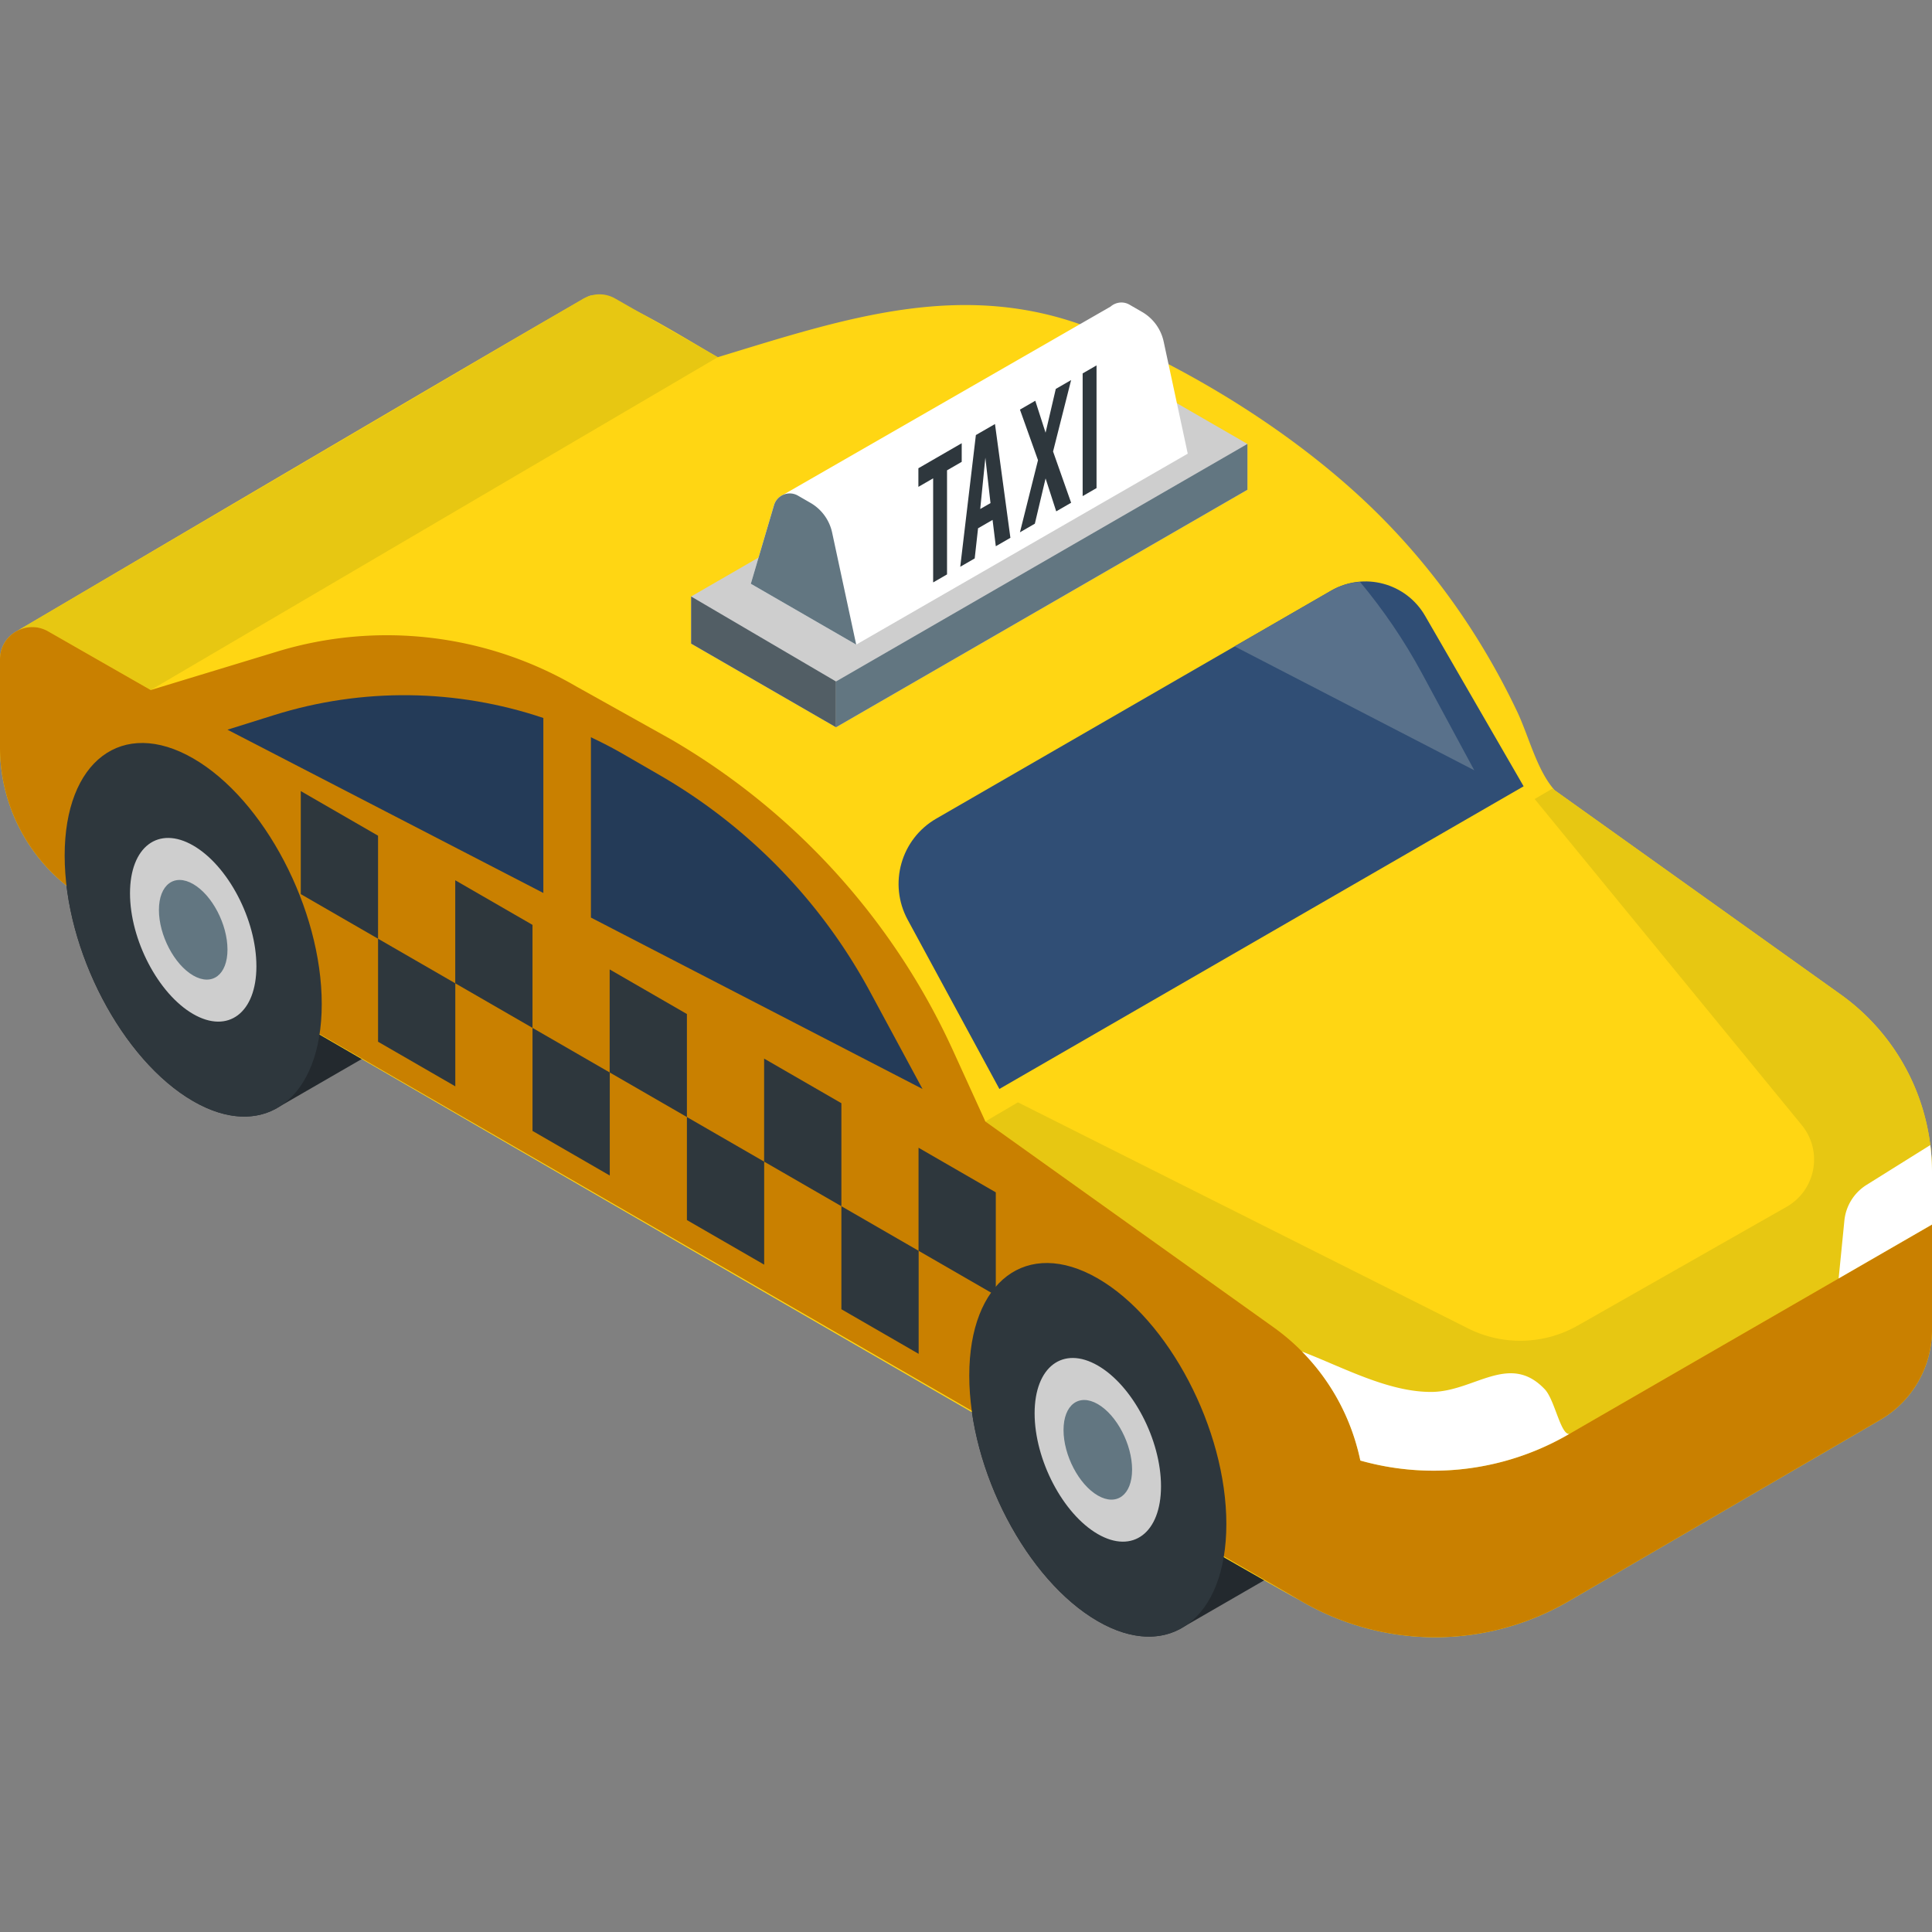 <svg viewBox="0 -78 512 512" xmlns="http://www.w3.org/2000/svg"><rect x="0" y="-78" width="512" height="512" fill="#808080" stroke="none"/><path d="m121.012 188.129-41.809-29.414c-6.148-15.371-16.394-29.031-28.004-35.73-18.812-10.864-34.062.667-34.062 25.75 0 25.085 15.25 54.226 34.062 65.085 8.918 5.149 17.031 5.262 23.106 1.29zM360.742 325.945l-41.808-29.414c-6.149-15.37-16.395-29.031-28-35.734-18.813-10.86-34.067.668-34.067 25.754 0 25.086 15.254 54.222 34.067 65.086 8.918 5.148 17.03 5.258 23.101 1.285zm0 0" fill="#23292e"/><path d="M511.957 231.113a57.099 57.099 0 0 0-.531-6.508c-2.168-15.593-10.625-29.773-23.63-39.058l-75.765-54.102c-4.738-5.25-6.902-14.43-9.996-20.925-9.234-19.403-21.574-37.157-36.836-52.317-20.133-20-47.586-37.308-73.96-48.34-34.926-14.61-67.2-3.488-101.024 6.801-9.078-5.191-29.715-18.352-34.242-16.14-6.555 3.203-141.684 82.96-151.45 88.695C1.903 90.617 0 93.348 0 96.739v23.327a46.89 46.89 0 0 0 23.465 40.618s310.848 180.34 320.648 185.191l.317.184a70.438 70.438 0 0 0 35.273 9.828 70.369 70.369 0 0 0 36.004-9.555l82.574-48.062A27.604 27.604 0 0 0 512 274.41s-.016-42.758-.043-43.297zm0 0" fill="#ffd613"/><path d="m12.785 89.324 27.16 15.54 150.27-88.204L163.05 1.121c-2.723-1.555-5.746-1.394-8.176-.121l-.027-.012L4.523 89.218c2.446-1.308 5.512-1.464 8.262.106zM487.797 185.547l-76.399-54.555-4.699 2.758 70.781 86.398c5.665 6.915 3.743 17.262-4.03 21.68l-55.352 31.469a30.81 30.81 0 0 1-29.04.746l-119.292-59.914-8.637 5.066 76.402 54.555c11.95 8.535 20.055 21.203 22.977 35.305a71.396 71.396 0 0 0 19.37 2.687 71.46 71.46 0 0 0 35.712-9.566L512 246.512V232.57a57.786 57.786 0 0 0-24.203-47.023zm0 0" fill="#e7c712"/><path d="M415.59 302.176a71.42 71.42 0 0 1-35.711 9.566 71.393 71.393 0 0 1-19.371-2.683c-2.922-14.106-11.028-26.774-22.98-35.309l-76.4-54.55-8.526-18.7a183.651 183.651 0 0 0-74.73-82.535L152.64 103.87a99.674 99.674 0 0 0-79.141-9.21l-33.555 10.206-27.164-15.539C7.09 86.066 0 90.18 0 96.738v23.328a46.89 46.89 0 0 0 23.465 40.618L344.43 346.059a70.438 70.438 0 0 0 35.273 9.828 70.369 70.369 0 0 0 36.004-9.555l82.574-48.062A27.604 27.604 0 0 0 512 274.41v-27.898zm0 0" fill="#c98000"/><path d="m358.89 303 .012.035a61.996 61.996 0 0 1 .782 2.637c.097.355.199.715.289 1.074.191.766.37 1.535.535 2.313a71.396 71.396 0 0 0 19.37 2.687 71.4 71.4 0 0 0 35.708-9.57l.266-.153c-2.309.098-3.848-9.082-6.454-11.835-9.375-9.93-18.703.613-30.003.687-11.555.082-23.72-6.652-34.336-10.687.035.035.062.07.097.105A57.744 57.744 0 0 1 358.891 303zm0 0" fill="#fff"/><g fill="#2e373d"><path d="M100.188 170.77 79.71 158.95v-27.302l20.477 11.82zM141.121 194.402l-20.476-11.82v-27.3l20.476 11.82zM182.04 218.027l-20.474-11.82v-27.3l20.473 11.82zM222.977 241.66 202.5 229.84v-27.3l20.477 11.823zM263.895 265.285l-20.473-11.82v-27.3l20.473 11.82zm0 0"/><path d="m120.66 209.89-20.472-11.82v-27.3l20.472 11.82zM161.598 233.527l-20.477-11.824v-27.3l20.477 11.824zM202.516 257.148l-20.477-11.82v-27.3l20.477 11.824zM243.453 280.785l-20.476-11.824v-27.3l20.476 11.823zM324.996 325.883c0 25.086-15.25 36.613-34.062 25.754-18.817-10.864-34.067-40.004-34.067-65.09 0-25.082 15.25-36.613 34.067-25.75 18.812 10.863 34.062 40.004 34.062 65.086zm0 0"/></g><path d="M307.68 315.887c0 12.332-7.496 18.004-16.746 12.66-9.25-5.34-16.75-19.668-16.75-32s7.5-18.004 16.75-12.66c9.25 5.34 16.746 19.668 16.746 32zm0 0" fill="#cecece"/><path d="M300.016 311.46c0 6.692-4.067 9.767-9.082 6.868-5.02-2.894-9.086-10.668-9.086-17.355s4.066-9.766 9.086-6.868c5.015 2.895 9.082 10.668 9.082 17.356zm0 0" fill="#627681"/><path d="M85.266 188.07c0 25.082-15.25 36.614-34.067 25.75-18.812-10.86-34.062-40-34.062-65.086 0-25.082 15.25-36.613 34.062-25.75 18.817 10.86 34.067 40 34.067 65.086zm0 0" fill="#2e373d"/><path d="M67.95 178.07c0 12.336-7.5 18.004-16.75 12.664s-16.747-19.668-16.747-32.004c0-12.332 7.5-18 16.746-12.66 9.25 5.34 16.75 19.668 16.75 32zm0 0" fill="#cecece"/><path d="M60.285 173.648c0 6.688-4.066 9.762-9.086 6.868-5.015-2.899-9.082-10.668-9.082-17.36 0-6.687 4.067-9.761 9.082-6.867 5.02 2.899 9.086 10.668 9.086 17.36zm0 0" fill="#627681"/><path d="m264.848 210.586-24.301-44.836c-5.156-9.512-1.8-21.395 7.566-26.805l104.653-60.418c8.71-5.03 19.851-2.05 24.89 6.66l26.121 45.188zm0 0" fill="#304e75"/><path d="m156.598 165.164 87.875 45.422-13.93-25.813a146.658 146.658 0 0 0-55.742-57.367l-9.903-5.719c-2.714-1.566-5.492-2.976-8.3-4.308zm0 0" fill="#243b58"/><path d="M360.418 76.2c-2.617.206-5.23.925-7.652 2.327l-25.586 14.77 63.515 32.832-13.93-25.813c-4.648-8.605-10.148-16.664-16.347-24.117zm0 0" fill="#59718b"/><path d="M143.992 112.273c-22.922-7.714-47.89-8.117-71.34-.77l-12.367 3.876 83.707 43.27zm0 0" fill="#243b58"/><path d="m511.55 225.453-16.89 10.555a12.633 12.633 0 0 0-5.879 9.465l-1.52 15.32L512 246.512V232.57c0-2.398-.16-4.773-.45-7.117zm0 0" fill="#fff"/><path d="m291.875 17.305-108.719 62.77v12.491l38.39 22.164 109.032-62.949V39.652zm0 0" fill="#cecece"/><path d="M183.156 80.074v12.492l38.39 22.164v-12.128zm0 0" fill="#525e65"/><path d="m221.547 102.602 109.031-62.95v12.13L221.547 114.73zm0 0" fill="#627681"/><path d="m314.766 42.227-6.383-29.7a11.978 11.978 0 0 0-5.727-7.863l-3.328-1.922c-1.683-.972-3.676-.656-5.015.508l-86.825 49.914a4.32 4.32 0 0 0-2.367 2.719l-6.152 20.824 27.933 16.125zm0 0" fill="#fff"/><path d="m198.973 76.707 6.148-20.824c.8-2.696 3.91-3.942 6.348-2.531l3.328 1.921a11.985 11.985 0 0 1 5.726 7.864l6.38 29.695zm0 0" fill="#627681"/><path d="m247.293 48.766-3.91 2.257V46.09l11.48-6.63v4.935l-3.89 2.246v27.582l-3.68 2.125zM259.195 62l-.89 7.988-3.832 2.211 4.144-34.906 5.063-2.922 4.086 30.156-3.868 2.23-.859-6.976zm1.934-18.707-1.36 13.602 2.723-1.57zM283.86 55.234l-3.95 2.282-2.82-8.727-2.844 11.996-3.95 2.281 4.786-19.113-4.785-13.398 4.066-2.352 2.727 8.469 2.703-11.602 4.066-2.347-4.785 18.93zM290.594 51.348l-3.68 2.125V20.957l3.68-2.125zm0 0" fill="#2e373d"/></svg>